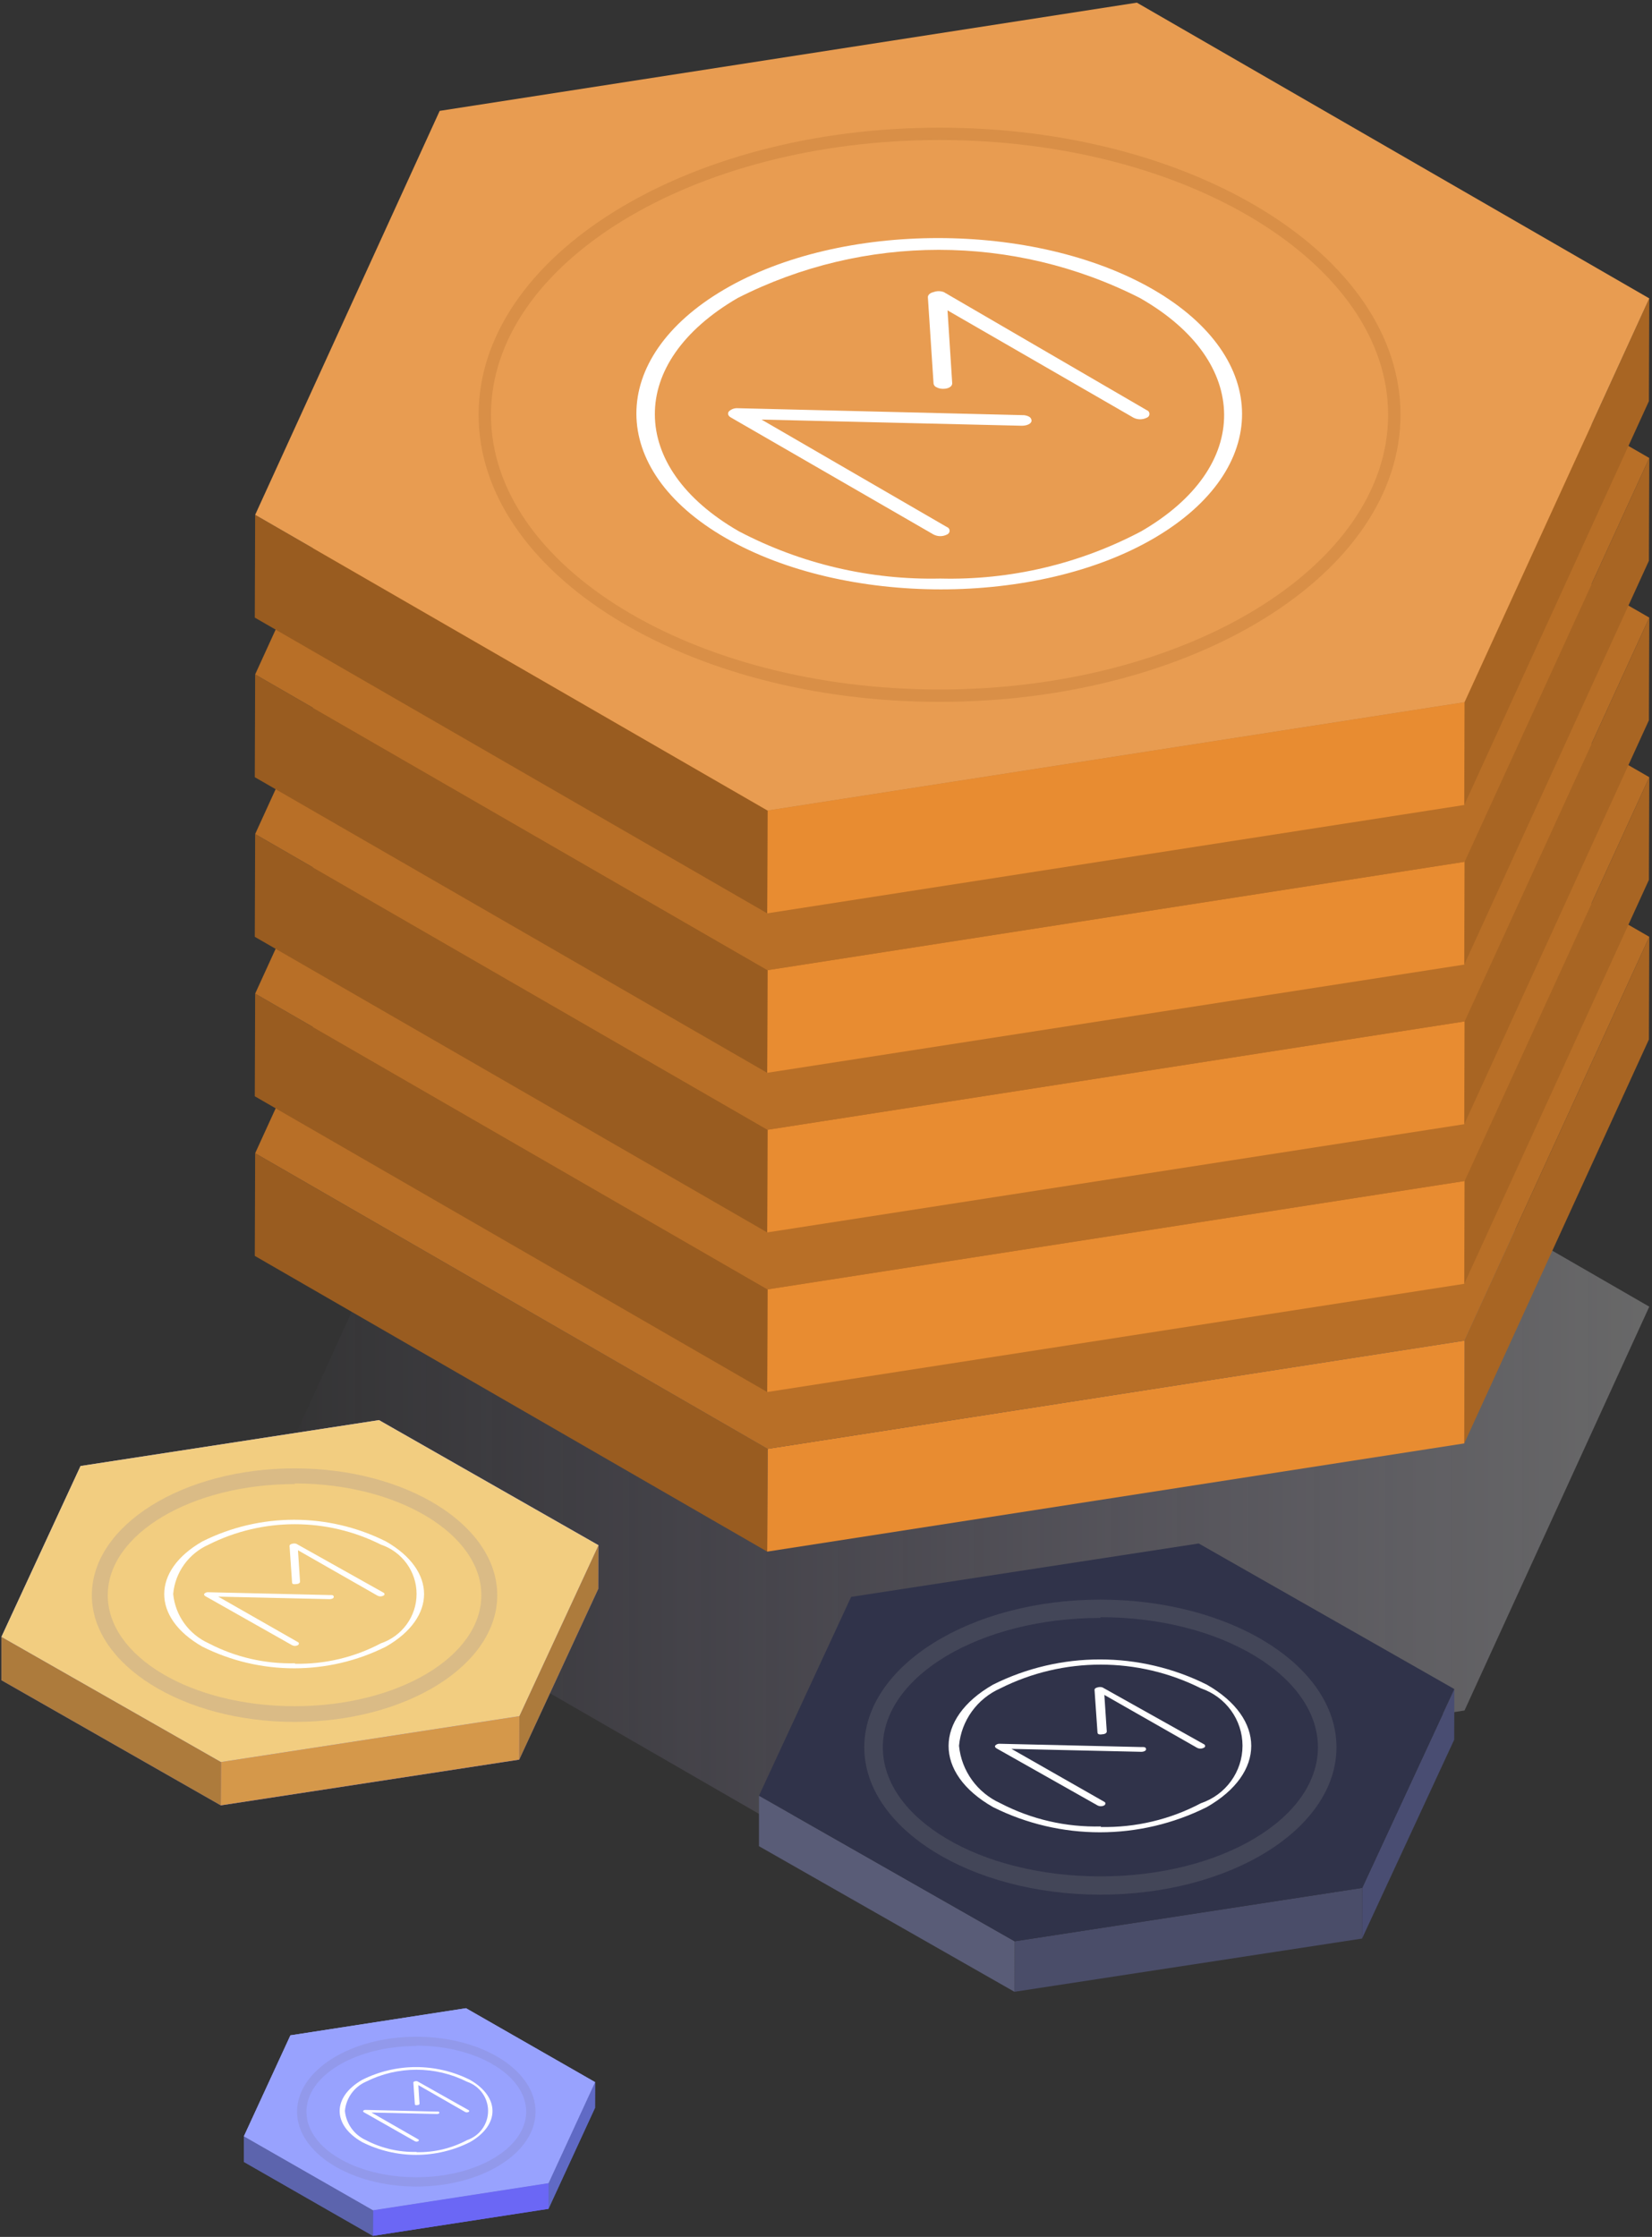 <?xml version="1.0" encoding="UTF-8"?>
<svg width="469px" height="635px" viewBox="0 0 469 635" version="1.1" xmlns="http://www.w3.org/2000/svg" xmlns:xlink="http://www.w3.org/1999/xlink">
    <rect x="0" y="0" width="469" height="635" fill="#333333" stroke="none"/>
    <!-- Generator: Sketch 50.2 (55047) - http://www.bohemiancoding.com/sketch -->
    <title>menlotoken</title>
    <desc>Created with Sketch.</desc>
    <defs>
        <linearGradient x1="0%" y1="50%" x2="100%" y2="50%" id="linearGradient-1">
            <stop stop-color="#BEADF6" stop-opacity="0" offset="0%"></stop>
            <stop stop-color="#B8B8B8" offset="100%"></stop>
        </linearGradient>
    </defs>
    <g id="v2" stroke="none" stroke-width="1" fill="none" fill-rule="evenodd">
        <g id="organize" transform="translate(-786, -8870)">
            <g id="met" transform="translate(129, 8869)">
                <g id="menlotoken" transform="translate(657, 0)">
                    <g id="Group-7">
                        <g id="Group" opacity="0.4" transform="translate(71, 287.554)" fill="url(#linearGradient-1)" fill-rule="nonzero">
                            <polygon id="Shape" points="397.228 84.373 344.772 199.008 146.912 229.763 1.439 145.811 53.825 31.14 251.754 0.421"></polygon>
                        </g>
                        <g id="Group" transform="translate(71, 182.351)" fill-rule="nonzero">
                            <polygon id="Shape" fill="#A86523" points="397.228 84.583 397.123 113.724 344.702 228.395 344.772 199.219"></polygon>
                            <polygon id="Shape" fill="#E88C31" points="344.772 199.219 344.702 228.395 146.807 259.114 146.912 229.938"></polygon>
                            <polygon id="Shape" fill="#995C20" points="146.912 229.938 146.807 259.114 1.333 175.162 1.439 146.021"></polygon>
                            <polygon id="Shape" fill="#B86F27" points="397.228 84.583 344.772 199.219 146.912 229.938 1.439 146.021 53.825 31.35 251.754 0.631"></polygon>
                        </g>
                        <g id="Group" transform="translate(71, 136.764)" fill-rule="nonzero">
                            <polygon id="Shape" fill="#A86523" points="397.228 84.864 397.123 114.005 344.702 228.676 344.772 199.499"></polygon>
                            <polygon id="Shape" fill="#E88C31" points="344.772 199.499 344.702 228.676 146.807 259.395 146.912 230.254"></polygon>
                            <polygon id="Shape" fill="#995C20" points="146.912 230.254 146.807 259.395 1.333 175.443 1.439 146.302"></polygon>
                            <polygon id="Shape" fill="#B86F27" points="397.228 84.864 344.772 199.499 146.912 230.254 1.439 146.302 53.825 31.631 251.754 0.912"></polygon>
                        </g>
                        <g id="Group" transform="translate(71, 91.176)" fill-rule="nonzero">
                            <polygon id="Shape" fill="#A86523" points="397.228 85.144 397.123 114.285 344.702 228.956 344.772 199.78"></polygon>
                            <polygon id="Shape" fill="#E88C31" points="344.772 199.78 344.702 228.956 146.807 259.675 146.912 230.534"></polygon>
                            <polygon id="Shape" fill="#995C20" points="146.912 230.534 146.807 259.675 1.333 175.759 1.439 146.582"></polygon>
                            <polygon id="Shape" fill="#B86F27" points="397.228 85.144 344.772 199.78 146.912 230.534 1.439 146.582 53.825 31.911 251.754 1.192"></polygon>
                        </g>
                        <g id="Group" transform="translate(71, 45.588)" fill-rule="nonzero">
                            <polygon id="Shape" fill="#A86523" points="397.228 85.425 397.123 114.601 344.702 229.237 344.772 200.06"></polygon>
                            <polygon id="Shape" fill="#E88C31" points="344.772 200.06 344.702 229.237 146.807 259.956 146.912 230.815"></polygon>
                            <polygon id="Shape" fill="#995C20" points="146.912 230.815 146.807 259.956 1.333 176.039 1.439 146.863"></polygon>
                            <polygon id="Shape" fill="#B86F27" points="397.228 85.425 344.772 200.06 146.912 230.815 1.439 146.863 53.825 32.192 251.754 1.473"></polygon>
                        </g>
                        <g id="Group" transform="translate(71, 0)" fill-rule="nonzero">
                            <polygon id="Shape" fill="#A86523" points="397.228 85.705 397.123 114.881 344.702 229.517 344.772 200.341"></polygon>
                            <polygon id="Shape" fill="#E88C31" points="344.772 200.341 344.702 229.517 146.807 260.271 146.912 231.095"></polygon>
                            <polygon id="Shape" fill="#995C20" points="146.912 231.095 146.807 260.271 1.333 176.32 1.439 147.144"></polygon>
                            <polygon id="Shape" fill="#E89C51" points="397.228 85.705 344.772 200.341 146.912 231.095 1.439 147.144 53.825 32.473 251.754 1.753"></polygon>
                        </g>
                        <g id="Group" opacity="0.2" transform="translate(134.158, 35.068)" fill="#995C20" fill-rule="nonzero">
                            <path d="M132.596,165.168 C60.421,165.168 1.719,128.593 1.719,83.671 C1.719,38.75 60.421,2.174 132.596,2.174 C204.772,2.174 263.439,38.574 263.439,83.671 C263.439,128.768 204.737,165.168 132.596,165.168 Z M132.596,5.681 C62.421,5.681 5.228,40.749 5.228,83.671 C5.228,126.594 62.351,161.661 132.596,161.661 C202.842,161.661 259.93,126.594 259.93,83.671 C259.93,40.749 202.807,5.681 132.596,5.681 Z" id="Shape"></path>
                        </g>
                        <path d="M325.561,117.441 C325.847,117.537 326.082,117.743 326.214,118.013 C326.346,118.284 326.363,118.595 326.263,118.879 C326.146,119.206 325.889,119.464 325.561,119.58 C324.381,120.174 322.988,120.174 321.807,119.58 L269,89.107 L270.333,109.832 C270.333,110.708 269.281,111.375 267.807,111.375 C267.123,111.403 266.444,111.245 265.842,110.919 C265.415,110.742 265.11,110.358 265.035,109.902 L263.421,85.354 C263.421,84.723 264.053,84.127 265.035,83.917 C265.974,83.567 267.008,83.567 267.947,83.917 L325.561,117.441 Z" id="Shape" fill="#FFFFFF" fill-rule="nonzero"></path>
                        <path d="M327.386,83.18 C360.965,102.643 360.965,134.204 327.772,153.701 C294.579,173.199 239.772,173.164 205.982,153.701 C172.193,134.239 172.404,102.643 205.596,83.18 C238.789,63.718 293.667,63.718 327.386,83.18 Z M266.93,165.238 C286.797,165.732 306.457,161.107 324.018,151.808 C339.737,142.69 347.596,130.767 347.526,118.704 C347.456,106.64 339.561,94.682 323.632,85.6 C287.747,67.366 245.305,67.366 209.421,85.6 C193.702,94.753 185.842,106.64 185.912,118.704 C185.982,130.767 193.912,142.69 209.737,151.808 C227.375,161.068 247.081,165.69 267,165.238 L266.93,165.238 Z" id="Shape" fill="#FFFFFF" fill-rule="nonzero"></path>
                        <path d="M292.053,119.23 C292.515,119.436 292.826,119.882 292.86,120.387 C292.86,121.264 291.596,121.86 290.088,121.86 L216.193,120.106 L268.825,150.615 C269.11,150.711 269.345,150.917 269.477,151.187 C269.609,151.457 269.627,151.769 269.526,152.053 C269.398,152.373 269.144,152.626 268.825,152.754 C267.644,153.348 266.251,153.348 265.07,152.754 L207.491,119.51 C206.684,119.054 206.509,118.388 206.895,117.827 C207.572,117.156 208.506,116.811 209.456,116.88 L290.158,118.844 C290.812,118.813 291.463,118.945 292.053,119.23 Z" id="Shape" fill="#FFFFFF" fill-rule="nonzero"></path>
                        <g id="Group-3" transform="translate(215, 439)" fill-rule="nonzero">
                            <g id="Group">
                                <polygon id="Shape" fill="#494D72" points="197.895 41.485 197.842 55.867 171.684 112.308 171.737 97.925"></polygon>
                                <polygon id="Shape" fill="#4A4D69" points="171.737 97.925 171.684 112.308 73 127.417 73.053 113.087"></polygon>
                                <polygon id="Shape" fill="#595C77" points="73.053 113.087 73 127.417 0.474 86.087 0.474 71.756"></polygon>
                                <polygon id="Shape" fill="#30334A" points="197.895 41.485 171.737 97.925 73.053 113.087 0.474 71.756 26.632 15.315 125.316 0.154"></polygon>
                            </g>
                            <g id="Group" opacity="0.2" transform="translate(30.316, 15.577)" fill="#919191">
                                <path d="M67.105,84.269 C30.263,84.269 0.053,65.473 0.053,42.419 C0.053,19.365 30.105,0.517 67.105,0.517 C104.105,0.517 134.105,19.313 134.105,42.419 C134.105,65.525 104.053,84.269 67.105,84.269 Z M67.105,5.71 C33.053,5.71 5.316,22.169 5.316,42.419 C5.316,62.669 32.842,79.077 67.105,79.077 C101.368,79.077 128.842,62.617 128.842,42.419 C128.842,22.221 101.263,5.502 67.105,5.502 L67.105,5.71 Z" id="Shape"></path>
                            </g>
                            <path d="M126.737,57.113 C126.884,57.161 127.006,57.264 127.075,57.401 C127.144,57.538 127.155,57.696 127.105,57.84 C127.035,57.992 126.9,58.106 126.737,58.152 C126.145,58.466 125.434,58.466 124.842,58.152 L98.526,43.146 L99.211,53.531 C99.211,53.946 98.684,54.31 97.947,54.31 C97.619,54.387 97.276,54.387 96.947,54.31 C96.738,54.245 96.591,54.059 96.579,53.842 L95.737,41.692 C95.737,41.381 96.053,41.121 96.579,41.017 C97.04,40.863 97.539,40.863 98,41.017 L126.737,57.113 Z" id="Shape" fill="#FFFFFF"></path>
                            <path d="M127.632,40.238 C144.421,49.844 144.421,65.369 127.632,74.975 C108.545,84.531 85.982,84.531 66.895,74.975 C50.053,65.369 50.158,49.844 66.895,40.238 C85.982,30.682 108.545,30.682 127.632,40.238 Z M97.474,80.635 C107.396,80.845 117.205,78.52 125.947,73.885 C133.006,71.493 137.746,64.943 137.746,57.581 C137.746,50.218 133.006,43.668 125.947,41.277 C108.056,32.296 86.891,32.296 69,41.277 C62.387,44.217 57.898,50.452 57.263,57.581 C57.952,64.69 62.423,70.901 69,73.885 C77.794,78.468 87.637,80.739 97.579,80.479 L97.474,80.635 Z" id="Shape" fill="#FFFFFF"></path>
                            <path d="M110,57.996 C110.226,58.098 110.37,58.322 110.368,58.567 C110.368,58.983 109.737,59.294 109,59.294 L72.158,58.463 L98.474,73.469 C98.607,73.516 98.716,73.614 98.776,73.741 C98.835,73.868 98.84,74.014 98.789,74.144 C98.743,74.305 98.628,74.438 98.474,74.508 C97.882,74.822 97.17,74.822 96.579,74.508 L67.895,58.308 C67.474,58.048 67.368,57.737 67.579,57.477 C67.908,57.143 68.371,56.971 68.842,57.01 L109.053,57.944 C109.369,57.913 109.689,57.93 110,57.996 Z" id="Shape" fill="#FFFFFF"></path>
                        </g>
                        <g id="Group-3-Copy" transform="translate(69, 571)" fill-rule="nonzero">
                            <g id="Group">
                                <polygon id="Shape" fill="#606AC5" points="99.947 21.066 99.92 28.37 86.709 57.031 86.736 49.728"></polygon>
                                <polygon id="Shape" fill="#6B67F5" points="86.736 49.728 86.709 57.031 36.869 64.704 36.895 57.427"></polygon>
                                <polygon id="Shape" fill="#5C64AD" points="36.895 57.427 36.869 64.704 0.239 43.716 0.239 36.438"></polygon>
                                <polygon id="Shape" fill="#98A2FE" points="99.947 21.066 86.736 49.728 36.895 57.427 0.239 36.438 13.45 7.777 63.291 0.078"></polygon>
                            </g>
                            <g id="Group-Copy">
                                <polygon id="Shape" fill="#606AC5" points="99.947 21.066 99.92 28.37 86.709 57.031 86.736 49.728"></polygon>
                                <polygon id="Shape" fill="#6B67F5" points="86.736 49.728 86.709 57.031 36.869 64.704 36.895 57.427"></polygon>
                                <polygon id="Shape" fill="#5C64AD" points="36.895 57.427 36.869 64.704 0.239 43.716 0.239 36.438"></polygon>
                                <polygon id="Shape" fill="#98A2FE" points="99.947 21.066 86.736 49.728 36.895 57.427 0.239 36.438 13.45 7.777 63.291 0.078"></polygon>
                            </g>
                            <g id="Group" opacity="0.2" transform="translate(15.311, 7.91)" fill="#7A759E">
                                <path d="M33.892,42.793 C15.284,42.793 0.027,33.248 0.027,21.541 C0.027,9.834 15.205,0.263 33.892,0.263 C52.578,0.263 67.73,9.808 67.73,21.541 C67.73,33.274 52.552,42.793 33.892,42.793 Z M33.892,2.899 C16.693,2.899 2.685,11.258 2.685,21.541 C2.685,31.824 16.587,40.156 33.892,40.156 C51.196,40.156 65.072,31.798 65.072,21.541 C65.072,11.284 51.143,2.794 33.892,2.794 L33.892,2.899 Z" id="Shape"></path>
                            </g>
                            <path d="M64.009,29.003 C64.083,29.027 64.144,29.08 64.179,29.149 C64.214,29.218 64.22,29.299 64.195,29.372 C64.159,29.449 64.091,29.507 64.009,29.53 C63.71,29.69 63.35,29.69 63.052,29.53 L49.761,21.91 L50.106,27.184 C50.106,27.395 49.841,27.579 49.468,27.579 C49.302,27.618 49.129,27.618 48.963,27.579 C48.857,27.546 48.783,27.452 48.777,27.342 L48.352,21.172 C48.352,21.014 48.511,20.882 48.777,20.829 C49.01,20.751 49.262,20.751 49.495,20.829 L64.009,29.003 Z" id="Shape" fill="#FFFFFF"></path>
                            <path d="M64.46,20.434 C72.94,25.312 72.94,33.195 64.46,38.073 C54.82,42.926 43.425,42.926 33.785,38.073 C25.279,33.195 25.332,25.312 33.785,20.434 C43.425,15.581 54.82,15.581 64.46,20.434 Z M49.229,40.947 C54.241,41.054 59.195,39.873 63.61,37.52 C67.175,36.305 69.568,32.979 69.568,29.24 C69.568,25.501 67.175,22.175 63.61,20.961 C54.574,16.401 43.884,16.401 34.848,20.961 C31.508,22.454 29.242,25.62 28.921,29.24 C29.268,32.85 31.527,36.004 34.848,37.52 C39.29,39.847 44.261,41 49.282,40.868 L49.229,40.947 Z" id="Shape" fill="#FFFFFF"></path>
                            <path d="M55.556,29.451 C55.67,29.503 55.743,29.617 55.742,29.741 C55.742,29.952 55.423,30.11 55.051,30.11 L36.443,29.688 L49.734,37.309 C49.802,37.332 49.857,37.382 49.887,37.447 C49.917,37.511 49.919,37.585 49.894,37.651 C49.87,37.733 49.812,37.801 49.734,37.836 C49.435,37.995 49.076,37.995 48.777,37.836 L34.29,29.609 C34.078,29.478 34.024,29.319 34.131,29.188 C34.297,29.018 34.531,28.931 34.769,28.95 L55.077,29.425 C55.237,29.409 55.398,29.418 55.556,29.451 Z" id="Shape" fill="#FFFFFF"></path>
                        </g>
                        <g id="Group-3-Copy-2" transform="translate(0, 404)" fill-rule="nonzero">
                            <g id="Group">
                                <polygon id="Shape" fill="#606AC5" points="169.91 35.651 169.864 48.011 147.406 96.514 147.451 84.154"></polygon>
                                <polygon id="Shape" fill="#6B67F5" points="147.451 84.154 147.406 96.514 62.677 109.499 62.722 97.184"></polygon>
                                <polygon id="Shape" fill="#5C64AD" points="62.722 97.184 62.677 109.499 0.407 73.981 0.407 61.665"></polygon>
                                <polygon id="Shape" fill="#98A2FE" points="169.91 35.651 147.451 84.154 62.722 97.184 0.407 61.665 22.865 13.162 107.594 0.132"></polygon>
                            </g>
                            <g id="Group-Copy">
                                <polygon id="Shape" fill="#AD7B3C" points="169.91 35.651 169.864 48.011 147.406 96.514 147.451 84.154"></polygon>
                                <polygon id="Shape" fill="#D5984A" points="147.451 84.154 147.406 96.514 62.677 109.499 62.722 97.184"></polygon>
                                <polygon id="Shape" fill="#AD7B3C" points="62.722 97.184 62.677 109.499 0.407 73.981 0.407 61.665"></polygon>
                                <polygon id="Shape" fill="#F2CD80" points="169.91 35.651 147.451 84.154 62.722 97.184 0.407 61.665 22.865 13.162 107.594 0.132"></polygon>
                            </g>
                            <g id="Group" opacity="0.2" transform="translate(26.029, 13.386)" fill="#7A759E">
                                <path d="M57.616,72.419 C25.984,72.419 0.045,56.266 0.045,36.454 C0.045,16.642 25.848,0.445 57.616,0.445 C89.383,0.445 115.141,16.598 115.141,36.454 C115.141,56.311 89.338,72.419 57.616,72.419 Z M57.616,4.907 C28.379,4.907 4.564,19.052 4.564,36.454 C4.564,53.856 28.198,67.957 57.616,67.957 C87.033,67.957 110.622,53.812 110.622,36.454 C110.622,19.096 86.943,4.728 57.616,4.728 L57.616,4.907 Z" id="Shape"></path>
                            </g>
                            <path d="M108.814,49.082 C108.941,49.123 109.045,49.212 109.105,49.329 C109.164,49.446 109.174,49.582 109.131,49.707 C109.07,49.837 108.955,49.935 108.814,49.974 C108.307,50.244 107.696,50.244 107.188,49.974 L84.593,37.079 L85.181,46.003 C85.181,46.36 84.729,46.672 84.096,46.672 C83.814,46.739 83.52,46.739 83.238,46.672 C83.058,46.617 82.932,46.457 82.921,46.271 L82.198,35.829 C82.198,35.562 82.469,35.338 82.921,35.249 C83.317,35.117 83.746,35.117 84.141,35.249 L108.814,49.082 Z" id="Shape" fill="#FFFFFF"></path>
                            <path d="M109.583,34.58 C123.998,42.835 123.998,56.177 109.583,64.432 C93.195,72.644 73.823,72.644 57.435,64.432 C42.974,56.177 43.065,42.835 57.435,34.58 C73.823,26.368 93.195,26.368 109.583,34.58 Z M83.69,69.295 C92.209,69.477 100.631,67.478 108.137,63.495 C114.197,61.44 118.266,55.811 118.266,49.483 C118.266,43.156 114.197,37.527 108.137,35.472 C92.776,27.755 74.603,27.755 59.242,35.472 C53.564,37.999 49.711,43.357 49.165,49.483 C49.756,55.593 53.595,60.931 59.242,63.495 C66.793,67.433 75.244,69.385 83.78,69.162 L83.69,69.295 Z" id="Shape" fill="#FFFFFF"></path>
                            <path d="M94.444,49.84 C94.639,49.928 94.762,50.12 94.761,50.331 C94.761,50.688 94.219,50.956 93.586,50.956 L61.954,50.242 L84.548,63.138 C84.663,63.178 84.756,63.262 84.808,63.371 C84.859,63.48 84.863,63.605 84.819,63.718 C84.78,63.856 84.68,63.97 84.548,64.03 C84.04,64.3 83.429,64.3 82.921,64.03 L58.293,50.108 C57.932,49.885 57.842,49.617 58.022,49.394 C58.305,49.107 58.703,48.96 59.107,48.993 L93.631,49.796 C93.903,49.769 94.177,49.784 94.444,49.84 Z" id="Shape" fill="#FFFFFF"></path>
                        </g>
                    </g>
                </g>
            </g>
        </g>
    </g>
</svg>